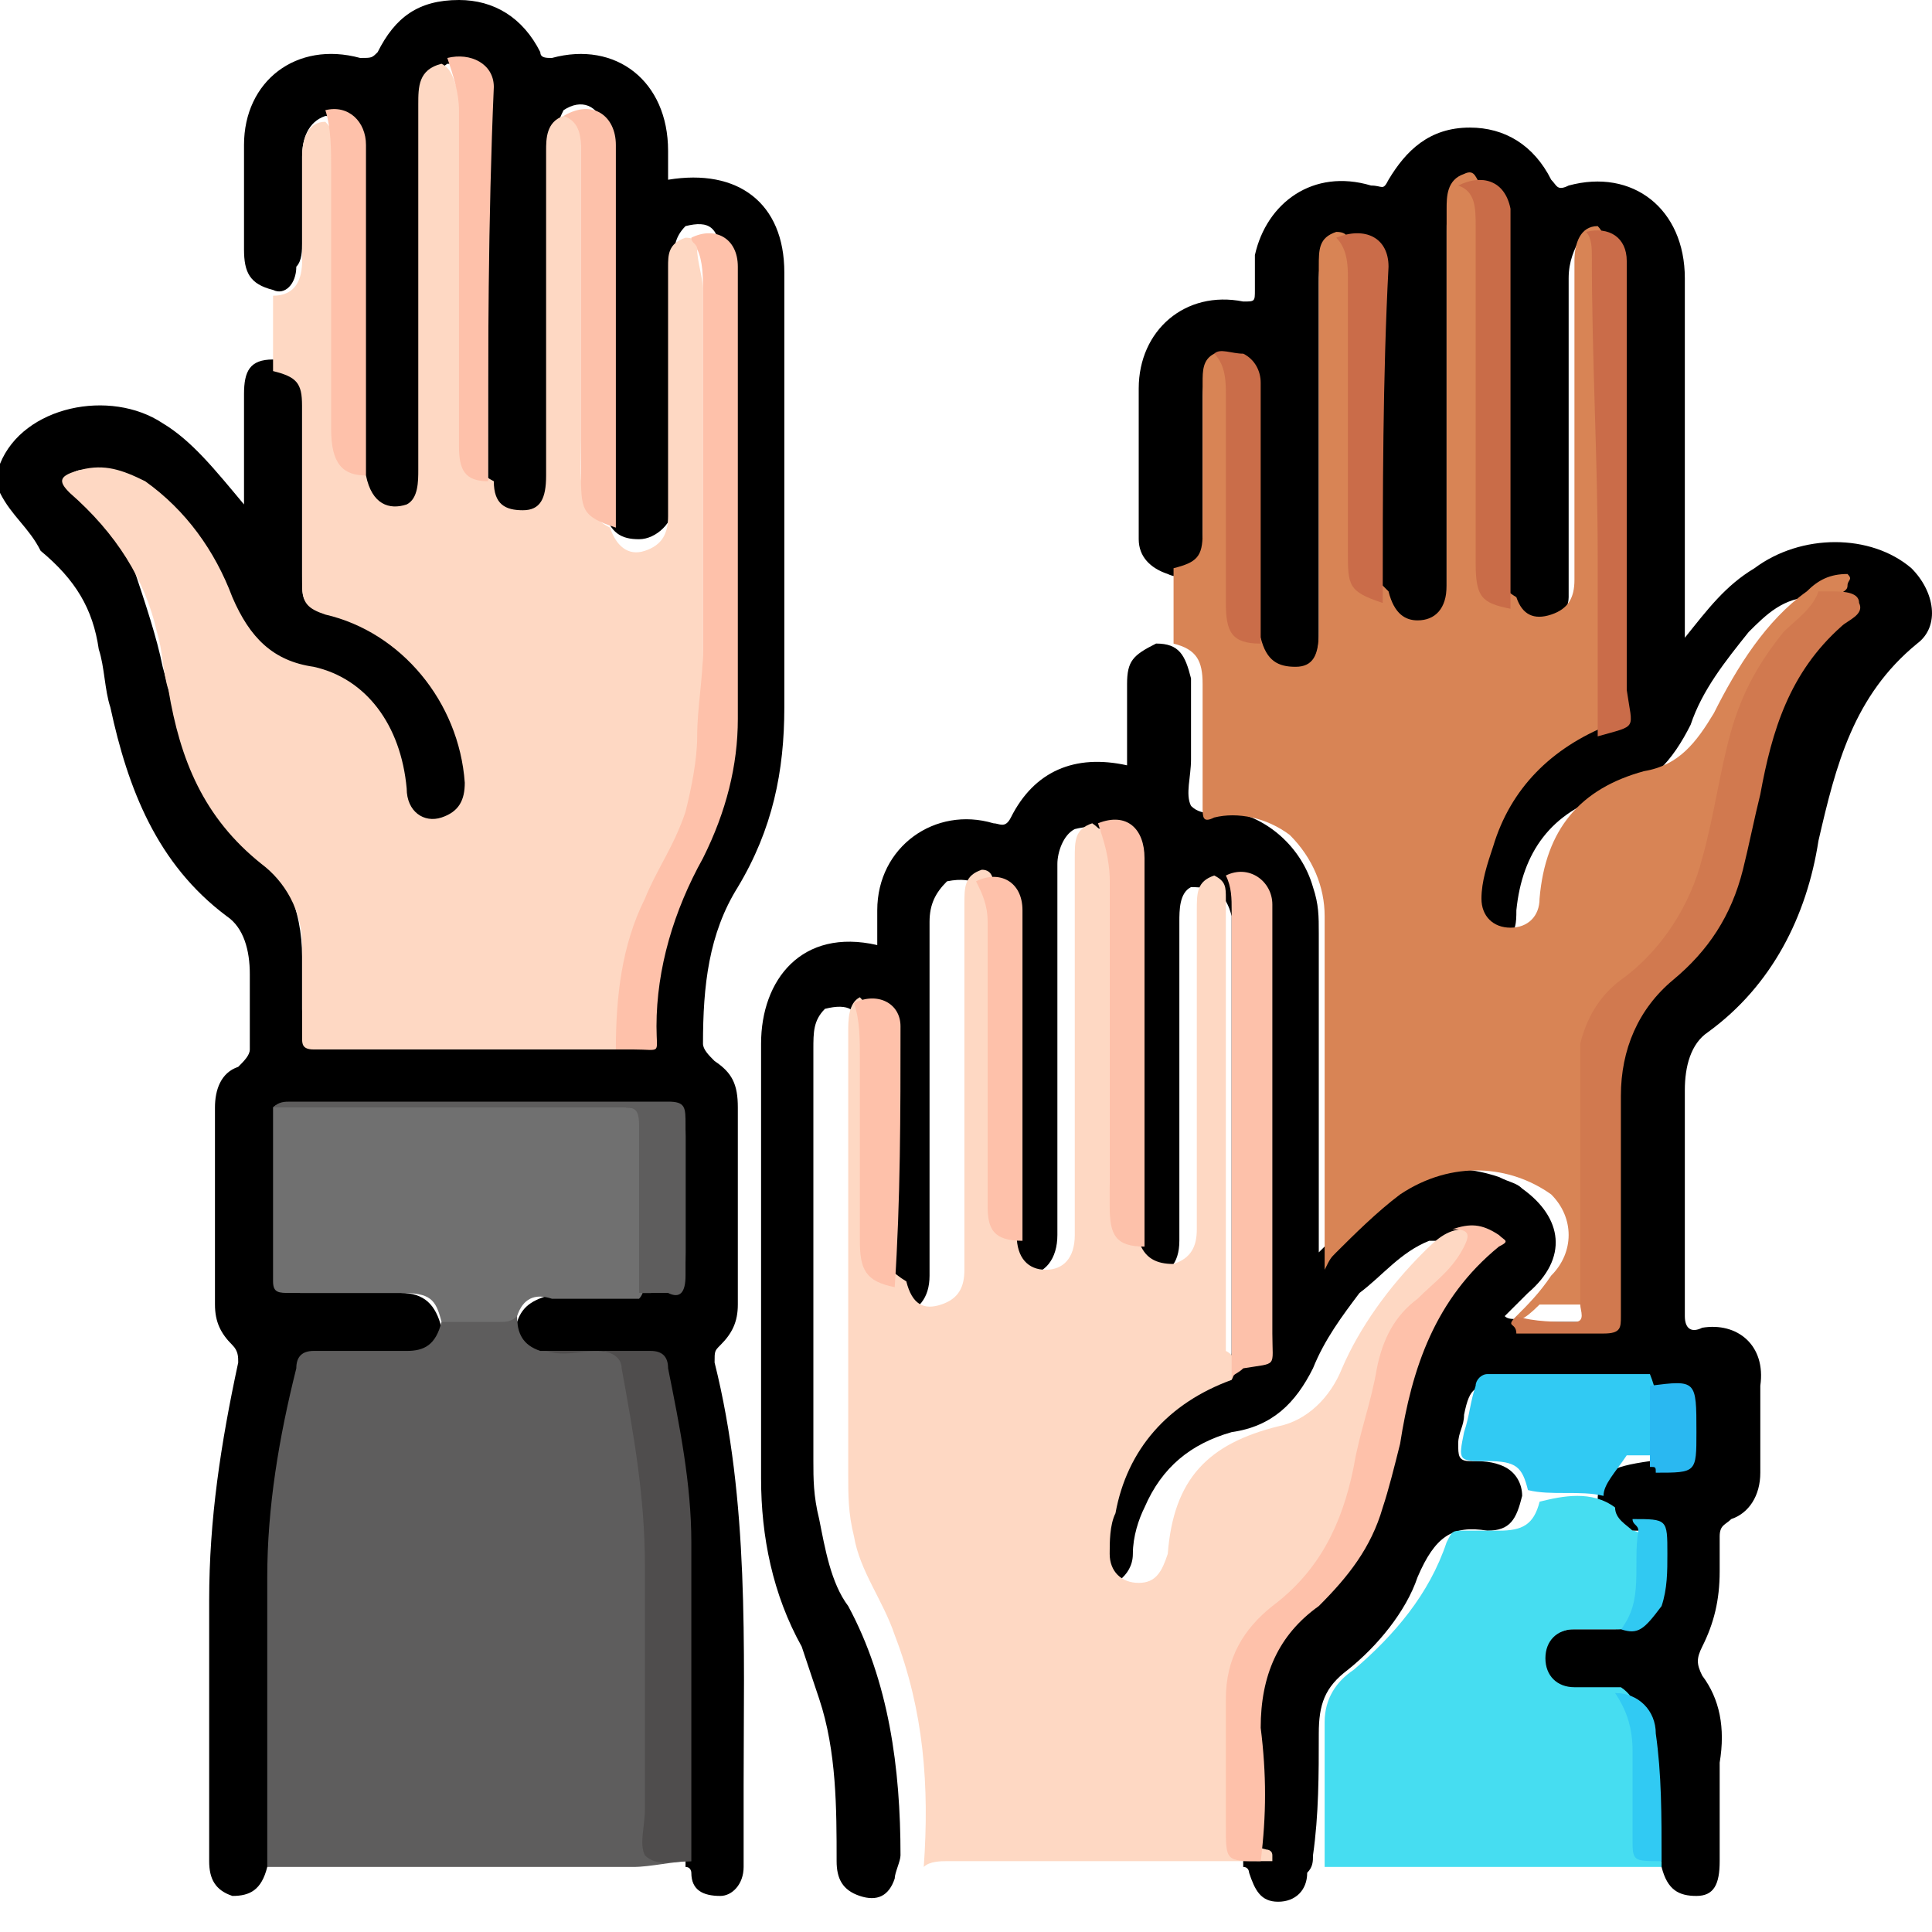 <svg width="30" height="30" viewBox="0 0 30 30" fill="none" xmlns="http://www.w3.org/2000/svg">
<path d="M4.24 4.502C3.879 4.412 3.789 4.231 3.789 3.871C3.789 3.331 3.789 2.791 3.789 2.251C3.789 1.26 4.601 0.63 5.593 0.9C5.774 0.9 5.774 0.9 5.864 0.81C6.134 0.27 6.495 0 7.127 0C7.668 0 8.119 0.27 8.39 0.81C8.39 0.9 8.48 0.9 8.57 0.9C9.563 0.63 10.374 1.26 10.374 2.341C10.374 2.521 10.374 2.611 10.374 2.791C11.457 2.611 12.179 3.151 12.179 4.231C12.179 6.482 12.179 8.733 12.179 10.984C12.179 11.974 11.998 12.874 11.457 13.775C11.006 14.495 10.916 15.305 10.916 16.206C10.916 16.296 11.006 16.386 11.096 16.476C11.367 16.656 11.457 16.836 11.457 17.196C11.457 18.186 11.457 19.177 11.457 20.257C11.457 20.527 11.367 20.707 11.186 20.887C11.096 20.977 11.096 20.977 11.096 21.157C11.637 23.318 11.547 25.569 11.547 27.73C11.547 28.18 11.547 28.54 11.547 28.99C11.547 29.26 11.367 29.44 11.186 29.44C10.916 29.44 10.735 29.35 10.735 29.08C10.735 29.08 10.735 28.99 10.645 28.99C10.645 28.9 10.645 28.72 10.645 28.54C10.645 27.55 10.645 26.559 10.645 25.569C10.645 24.218 10.555 22.868 10.284 21.608C10.194 21.157 10.194 21.157 9.743 21.157C9.292 21.157 8.841 21.157 8.48 21.157C8.119 21.067 8.029 20.977 8.029 20.527C8.119 20.257 8.3 20.167 8.66 20.077C9.112 20.077 9.563 20.077 10.014 20.077C10.645 20.077 10.645 20.077 10.645 19.447C10.645 18.817 10.645 18.276 10.645 17.646C10.645 17.376 10.645 17.286 10.284 17.286C8.39 17.286 6.586 17.286 4.691 17.286C4.601 17.286 4.511 17.286 4.42 17.376C4.33 17.466 4.33 17.556 4.33 17.646C4.33 18.366 4.33 18.997 4.33 19.717C4.33 19.987 4.33 20.077 4.691 20.077C5.232 20.077 5.774 20.077 6.225 20.077C6.586 20.077 6.766 20.257 6.856 20.617C6.766 20.977 6.676 21.067 6.315 21.067C5.864 21.067 5.503 21.067 5.052 21.067C4.781 21.067 4.691 21.157 4.601 21.427C4.42 22.598 4.24 23.678 4.24 24.849C4.24 26.109 4.24 27.28 4.24 28.54C4.24 28.72 4.24 28.81 4.15 28.99C4.06 29.35 3.879 29.44 3.609 29.44C3.338 29.35 3.248 29.17 3.248 28.9C3.248 27.55 3.248 26.199 3.248 24.849C3.248 23.588 3.428 22.418 3.699 21.157C3.699 21.067 3.699 20.977 3.609 20.887C3.428 20.707 3.338 20.527 3.338 20.257C3.338 19.267 3.338 18.186 3.338 17.196C3.338 16.926 3.428 16.656 3.699 16.566C3.789 16.476 3.879 16.386 3.879 16.296C3.879 15.936 3.879 15.485 3.879 15.125C3.879 14.765 3.789 14.405 3.518 14.225C2.436 13.415 1.985 12.244 1.714 10.984C1.624 10.714 1.624 10.354 1.534 10.084C1.443 9.453 1.173 9.003 0.631 8.553C0.451 8.193 0.18 8.013 0 7.653C0 7.473 0 7.383 0 7.203C0.361 6.302 1.714 6.032 2.526 6.572C2.977 6.842 3.338 7.293 3.789 7.833C3.789 7.203 3.789 6.662 3.789 6.122C3.789 5.762 3.879 5.582 4.24 5.582C4.511 5.582 4.691 5.672 4.691 6.032C4.691 6.302 4.691 6.482 4.691 6.752C4.691 7.473 4.691 8.193 4.691 8.913C4.691 9.363 4.691 9.363 5.052 9.453C6.315 9.813 7.127 10.804 7.307 12.064C7.307 12.424 7.217 12.694 6.946 12.784C6.495 12.784 6.315 12.604 6.225 12.244C6.134 11.794 6.044 11.344 5.683 10.984C5.413 10.714 5.052 10.444 4.691 10.354C4.06 10.174 3.699 9.813 3.428 9.273C3.157 8.643 2.706 8.013 2.075 7.563C1.894 7.383 1.624 7.293 1.353 7.293C1.263 7.293 1.173 7.293 1.083 7.383C1.083 7.473 1.173 7.563 1.173 7.563C1.534 7.923 1.894 8.283 2.075 8.823C2.255 9.363 2.436 9.903 2.526 10.354C2.706 10.984 2.797 11.704 3.157 12.244C3.338 12.514 3.518 12.784 3.789 12.965C4.42 13.415 4.691 14.135 4.691 14.855C4.691 15.125 4.691 15.395 4.691 15.665C4.691 15.936 4.781 15.936 4.962 15.936C5.864 15.936 6.766 15.936 7.758 15.936C8.3 15.936 8.931 15.936 9.472 15.936H9.563C9.923 15.936 9.923 15.936 9.923 15.575C9.923 15.215 9.923 14.855 10.014 14.585C10.104 14.045 10.374 13.505 10.645 12.965C11.006 12.334 11.186 11.704 11.186 10.984C11.186 8.643 11.186 6.392 11.186 4.051C11.186 3.511 11.006 3.421 10.645 3.511C10.465 3.691 10.465 3.871 10.465 4.051C10.465 5.222 10.465 6.302 10.465 7.473C10.465 7.563 10.465 7.743 10.465 7.833C10.465 8.103 10.194 8.373 9.923 8.373C9.653 8.373 9.472 8.283 9.382 7.923C9.382 6.122 9.382 4.231 9.382 2.431C9.382 2.251 9.382 2.161 9.382 1.981C9.292 1.621 9.021 1.531 8.751 1.711C8.57 2.071 8.57 2.341 8.57 2.521C8.57 4.051 8.57 5.492 8.57 7.022C8.57 7.112 8.57 7.293 8.57 7.383C8.57 7.743 8.39 7.923 8.119 8.013C7.849 8.013 7.668 7.923 7.578 7.563C7.578 6.842 7.578 6.032 7.578 5.312C7.578 4.141 7.578 2.971 7.578 1.801C7.578 1.711 7.578 1.531 7.578 1.441C7.488 1.08 7.307 0.99 6.946 0.99C6.676 1.17 6.676 1.35 6.676 1.621C6.676 2.161 6.676 2.701 6.676 3.241C6.676 4.502 6.676 5.762 6.676 7.022C6.676 7.112 6.676 7.203 6.676 7.293C6.676 7.653 6.495 7.833 6.225 7.923C5.954 7.923 5.774 7.833 5.593 7.473C5.593 6.572 5.593 5.672 5.593 4.682C5.593 3.871 5.593 3.151 5.593 2.341C5.593 1.981 5.413 1.801 5.052 1.801C4.781 1.891 4.691 2.161 4.691 2.431C4.691 2.881 4.691 3.331 4.691 3.781C4.691 3.871 4.691 4.051 4.601 4.141C4.601 4.412 4.42 4.592 4.24 4.502Z" fill="black"/>
<path d="M18.133 8.913C17.862 8.823 17.682 8.643 17.682 8.373C17.682 7.563 17.682 6.752 17.682 6.032C17.682 5.132 18.403 4.502 19.305 4.682C19.486 4.682 19.486 4.682 19.486 4.502C19.486 4.322 19.486 4.141 19.486 3.961C19.666 3.151 20.388 2.611 21.29 2.881C21.471 2.881 21.471 2.971 21.561 2.791C21.831 2.341 22.192 1.981 22.824 1.981C23.365 1.981 23.816 2.251 24.087 2.791C24.177 2.881 24.177 2.971 24.358 2.881C25.35 2.611 26.162 3.241 26.162 4.322C26.162 5.852 26.162 7.293 26.162 8.823C26.162 9.183 26.162 9.453 26.162 9.903C26.523 9.453 26.793 9.093 27.244 8.823C27.966 8.283 29.049 8.283 29.68 8.823C30.041 9.183 30.131 9.723 29.77 9.993C28.778 10.804 28.507 11.884 28.237 13.055C28.056 14.225 27.515 15.305 26.523 16.026C26.252 16.206 26.162 16.566 26.162 16.926C26.162 18.096 26.162 19.267 26.162 20.437C26.162 20.617 26.252 20.707 26.432 20.617C26.974 20.527 27.425 20.887 27.334 21.518C27.334 21.968 27.334 22.418 27.334 22.868C27.334 23.228 27.154 23.498 26.883 23.588C26.793 23.678 26.703 23.678 26.703 23.858C26.703 24.038 26.703 24.218 26.703 24.399C26.703 24.849 26.613 25.209 26.432 25.569C26.342 25.749 26.342 25.839 26.432 26.019C26.703 26.379 26.793 26.829 26.703 27.37C26.703 27.91 26.703 28.36 26.703 28.9C26.703 29.26 26.613 29.44 26.342 29.44C26.072 29.44 25.891 29.35 25.801 28.99C25.801 28.99 25.801 28.9 25.711 28.9C25.62 28.36 25.711 27.73 25.711 27.19C25.711 27.009 25.711 26.919 25.62 26.739C25.53 26.469 25.44 26.289 25.079 26.379C24.808 26.379 24.538 26.379 24.358 26.379C23.997 26.379 23.816 26.109 23.816 25.839C23.816 25.569 23.997 25.389 24.358 25.299C24.628 25.299 24.808 25.299 25.079 25.299C25.44 25.299 25.62 25.209 25.62 24.759C25.62 24.489 25.62 24.218 25.62 23.948C25.62 23.858 25.53 23.768 25.44 23.768C25.35 23.768 25.26 23.768 25.169 23.768C24.989 23.678 24.808 23.588 24.808 23.318C24.808 22.868 24.989 22.778 25.62 22.688C26.342 22.688 26.252 22.778 26.252 21.968C26.252 21.518 26.252 21.518 25.801 21.518C25.711 21.518 25.62 21.518 25.53 21.518C24.808 21.518 23.997 21.518 23.275 21.518C22.914 21.518 22.824 21.518 22.734 21.968C22.734 22.148 22.643 22.238 22.643 22.418C22.643 22.598 22.643 22.688 22.824 22.688C23.004 22.688 23.185 22.688 23.365 22.778C23.546 22.868 23.636 23.048 23.636 23.228C23.546 23.588 23.455 23.768 23.095 23.768C22.553 23.678 22.283 23.858 22.012 24.489C21.831 25.029 21.38 25.569 20.929 25.929C20.569 26.199 20.478 26.469 20.478 26.919C20.478 27.55 20.478 28.18 20.388 28.81C20.388 28.9 20.388 28.99 20.298 29.08C20.298 29.35 20.117 29.53 19.847 29.53C19.576 29.53 19.486 29.35 19.396 29.08C19.396 29.08 19.396 28.99 19.305 28.99C19.305 28.45 19.215 27.82 19.305 27.28C19.305 27.19 19.305 27.099 19.305 27.009C19.215 26.289 19.576 25.659 20.117 25.209C20.839 24.669 21.11 23.948 21.29 23.138C21.38 22.688 21.471 22.238 21.561 21.878C21.741 21.067 22.102 20.347 22.643 19.807C22.734 19.717 22.914 19.627 22.824 19.447C22.734 19.267 22.553 19.267 22.373 19.267C22.283 19.267 22.192 19.267 22.192 19.267C21.741 19.447 21.471 19.807 21.11 20.077C20.839 20.437 20.569 20.797 20.388 21.247C20.117 21.788 19.757 22.148 19.125 22.238C18.494 22.418 18.043 22.778 17.772 23.408C17.682 23.588 17.591 23.858 17.591 24.128C17.591 24.489 17.231 24.669 17.05 24.669C16.78 24.669 16.599 24.399 16.599 24.038C16.689 22.868 17.501 21.788 18.674 21.337C18.764 21.337 18.855 21.247 18.945 21.247C19.125 21.157 19.125 21.067 19.125 20.977C19.125 20.887 19.125 20.797 19.125 20.707C19.125 18.727 19.125 16.656 19.125 14.675C19.125 14.495 19.125 14.405 19.125 14.225C19.035 13.865 18.855 13.775 18.494 13.775C18.313 13.865 18.313 14.135 18.313 14.315C18.313 15.846 18.313 17.376 18.313 18.907C18.313 18.997 18.313 19.177 18.313 19.267C18.313 19.627 18.133 19.807 17.862 19.807C17.591 19.807 17.411 19.717 17.321 19.357C17.321 19.177 17.321 19.087 17.321 18.907C17.321 17.196 17.321 15.395 17.321 13.685C17.321 13.505 17.321 13.415 17.321 13.235C17.231 12.874 17.05 12.784 16.689 12.874C16.509 12.964 16.419 13.235 16.419 13.415C16.419 14.495 16.419 15.485 16.419 16.566C16.419 17.376 16.419 18.096 16.419 18.907C16.419 18.997 16.419 19.087 16.419 19.177C16.419 19.537 16.238 19.807 15.877 19.807C15.607 19.807 15.336 19.537 15.336 19.177C15.336 17.646 15.336 16.026 15.336 14.495C15.336 14.405 15.336 14.225 15.336 14.135C15.336 13.775 15.156 13.595 14.705 13.685C14.524 13.865 14.434 14.045 14.434 14.315C14.434 16.026 14.434 17.736 14.434 19.447C14.434 19.537 14.434 19.717 14.434 19.807C14.434 20.167 14.254 20.347 13.983 20.437C13.712 20.527 13.532 20.347 13.351 19.987C13.261 19.177 13.351 18.456 13.351 17.646C13.351 17.106 13.351 16.566 13.351 16.026C13.351 15.665 13.171 15.575 12.81 15.665C12.63 15.846 12.63 16.026 12.63 16.296C12.63 18.456 12.63 20.527 12.63 22.688C12.63 22.958 12.63 23.228 12.72 23.588C12.81 24.038 12.9 24.579 13.171 24.939C13.803 26.109 13.983 27.46 13.983 28.81C13.983 28.9 13.893 29.08 13.893 29.17C13.803 29.44 13.622 29.53 13.351 29.44C13.081 29.35 12.991 29.17 12.991 28.9C12.991 28.09 12.991 27.19 12.72 26.379C12.63 26.109 12.54 25.839 12.449 25.569C11.998 24.759 11.818 23.858 11.818 22.958C11.818 20.707 11.818 18.456 11.818 16.206C11.818 15.215 12.449 14.405 13.622 14.675C13.622 14.495 13.622 14.315 13.622 14.135C13.622 13.145 14.524 12.514 15.426 12.784C15.517 12.784 15.607 12.874 15.697 12.694C16.058 11.974 16.689 11.704 17.501 11.884C17.501 11.434 17.501 11.074 17.501 10.624C17.501 10.264 17.591 10.174 17.952 9.993C18.313 9.993 18.403 10.174 18.494 10.534C18.494 10.984 18.494 11.434 18.494 11.794C18.494 12.064 18.403 12.334 18.494 12.514C18.674 12.694 18.945 12.604 19.125 12.604C19.666 12.694 20.208 13.145 20.388 13.775C20.478 14.045 20.478 14.225 20.478 14.495C20.478 16.026 20.478 17.556 20.478 19.177C20.478 19.267 20.478 19.357 20.478 19.447C20.749 19.177 20.929 18.997 21.2 18.727C21.831 18.186 22.463 18.006 23.275 18.276C23.455 18.366 23.546 18.366 23.636 18.456C24.267 18.907 24.358 19.537 23.726 20.077C23.636 20.167 23.455 20.347 23.365 20.437C23.455 20.527 23.636 20.437 23.816 20.527C24.087 20.527 24.358 20.527 24.538 20.527C24.808 20.527 24.899 20.437 24.899 20.167C24.899 19.267 24.899 18.456 24.899 17.556C24.899 17.196 24.899 16.836 24.989 16.476C25.079 15.936 25.35 15.485 25.801 15.125C26.342 14.675 26.703 14.135 26.974 13.415C27.154 12.874 27.244 12.334 27.334 11.794C27.515 10.984 27.876 10.174 28.507 9.633L28.598 9.543C28.688 9.453 28.688 9.363 28.507 9.273C28.417 9.273 28.327 9.273 28.146 9.273C27.695 9.273 27.425 9.543 27.154 9.813C26.793 10.264 26.432 10.714 26.252 11.254C25.981 11.794 25.62 12.244 24.989 12.334C24.087 12.604 23.636 13.235 23.546 14.135C23.546 14.315 23.546 14.495 23.365 14.585C23.185 14.675 23.004 14.675 22.824 14.585C22.643 14.495 22.463 14.225 22.553 14.045C22.643 13.415 22.824 12.874 23.185 12.424C23.546 11.884 24.087 11.614 24.718 11.344C25.169 11.164 25.169 11.164 25.169 10.714C25.169 9.003 25.169 7.293 25.169 5.672C25.169 5.222 25.079 4.682 25.079 4.141C25.079 3.781 24.899 3.691 24.538 3.691C24.448 3.871 24.358 4.051 24.358 4.322C24.358 5.222 24.358 6.122 24.358 7.022C24.358 7.653 24.358 8.283 24.358 8.913C24.358 9.003 24.358 9.093 24.358 9.273C24.358 9.543 24.087 9.723 23.906 9.813C23.636 9.813 23.455 9.723 23.365 9.453C23.365 9.273 23.365 9.183 23.365 9.003C23.365 7.203 23.365 5.492 23.365 3.691C23.365 3.511 23.365 3.331 23.275 3.241C23.185 2.971 22.914 2.881 22.643 2.971C22.463 3.151 22.463 3.331 22.463 3.601C22.463 5.402 22.463 7.203 22.463 9.003C22.463 9.093 22.463 9.273 22.463 9.363C22.463 9.723 22.283 9.903 21.922 9.993C21.651 9.993 21.471 9.813 21.38 9.453C21.38 7.833 21.38 6.212 21.38 4.592C21.38 4.412 21.38 4.322 21.38 4.141C21.29 3.781 21.11 3.601 20.749 3.781C20.478 3.961 20.478 4.141 20.478 4.412C20.478 5.492 20.478 6.572 20.478 7.653C20.478 8.283 20.478 9.003 20.478 9.633C20.478 9.723 20.478 9.813 20.478 9.903C20.478 10.264 20.298 10.444 20.027 10.534C19.757 10.534 19.576 10.354 19.486 9.993C19.486 8.823 19.486 7.563 19.486 6.392C19.486 6.302 19.486 6.122 19.486 6.032C19.486 5.672 19.215 5.492 18.855 5.672C18.674 5.852 18.674 6.032 18.674 6.212C18.674 6.932 18.674 7.653 18.674 8.373C18.674 8.553 18.674 8.733 18.584 8.823C18.494 8.913 18.313 9.003 18.133 8.913Z" fill="black"/>
<path d="M19.125 21.427C18.133 21.788 17.501 22.508 17.321 23.498C17.231 23.678 17.231 23.948 17.231 24.128C17.231 24.399 17.411 24.579 17.682 24.579C17.952 24.579 18.043 24.399 18.133 24.128C18.223 22.958 18.764 22.418 19.847 22.148C20.298 22.058 20.659 21.698 20.839 21.247C21.11 20.617 21.561 19.987 22.102 19.447C22.283 19.267 22.463 19.087 22.734 19.087C23.004 19.087 23.095 19.087 23.004 19.357C22.914 19.447 22.914 19.537 22.824 19.627C22.643 19.807 22.553 19.987 22.373 20.077C22.012 20.437 21.832 20.887 21.651 21.337C21.561 21.968 21.381 22.598 21.2 23.138C20.93 23.858 20.569 24.489 19.937 24.939C19.486 25.299 19.306 25.749 19.306 26.289C19.306 26.919 19.306 27.64 19.306 28.27C19.306 28.63 19.306 28.63 19.666 28.72C19.666 28.72 19.757 28.72 19.757 28.81C19.757 28.81 19.757 28.81 19.757 28.9C18.043 28.9 16.419 28.9 14.705 28.9C14.614 28.9 14.434 28.9 14.344 28.99C14.434 27.73 14.344 26.559 13.893 25.389C13.712 24.849 13.352 24.399 13.261 23.858C13.171 23.498 13.171 23.228 13.171 22.868C13.171 20.617 13.171 18.276 13.171 16.026C13.171 15.846 13.171 15.575 13.352 15.485C13.532 15.665 13.532 15.936 13.532 16.116C13.532 17.016 13.532 17.916 13.532 18.817C13.532 19.267 13.622 19.627 14.073 19.897C14.164 20.257 14.344 20.347 14.615 20.257C14.885 20.167 14.975 19.987 14.975 19.717C14.975 17.826 14.975 15.936 14.975 14.045C14.975 13.775 14.975 13.595 15.246 13.505C15.427 13.505 15.427 13.685 15.427 13.775C15.336 14.045 15.336 14.225 15.336 14.405C15.336 15.665 15.336 17.016 15.336 18.276C15.336 18.727 15.427 18.997 15.787 19.177C15.787 19.537 15.968 19.717 16.238 19.717C16.509 19.717 16.689 19.537 16.689 19.177C16.689 17.196 16.689 15.305 16.689 13.325C16.689 13.055 16.689 12.874 16.96 12.784C17.231 12.964 17.231 13.235 17.231 13.505C17.231 13.955 17.231 14.315 17.231 14.765C17.231 15.936 17.231 17.196 17.231 18.366C17.231 18.817 17.321 19.177 17.682 19.267C17.772 19.537 17.952 19.627 18.223 19.627C18.494 19.537 18.584 19.357 18.584 19.087C18.584 17.466 18.584 15.755 18.584 14.135C18.584 13.865 18.584 13.685 18.855 13.595C19.035 13.685 19.035 13.775 19.035 13.955C19.035 14.045 19.035 14.225 19.035 14.405C19.035 16.566 19.035 18.727 19.035 20.977C19.215 21.067 19.215 21.247 19.125 21.427Z" fill="#FED8C3"/>
<path d="M5.683 7.383C5.774 7.833 6.044 7.923 6.315 7.833C6.495 7.743 6.495 7.473 6.495 7.293C6.495 5.402 6.495 3.511 6.495 1.621C6.495 1.35 6.495 1.08 6.856 0.99C7.037 1.08 7.037 1.26 7.127 1.441C7.217 1.531 7.217 1.711 7.217 1.801C7.217 3.421 7.217 4.952 7.217 6.572C7.217 6.932 7.307 7.293 7.668 7.473C7.668 7.833 7.848 7.923 8.119 7.923C8.39 7.923 8.48 7.743 8.48 7.383C8.48 5.672 8.48 4.051 8.48 2.341C8.48 2.161 8.48 1.891 8.751 1.801C8.931 1.801 8.931 1.891 9.021 1.981C9.021 2.161 9.021 2.341 9.021 2.521C9.021 3.961 9.021 5.402 9.021 6.842C9.021 7.383 8.931 7.923 9.472 8.193C9.563 8.463 9.743 8.643 10.014 8.553C10.284 8.463 10.374 8.283 10.374 8.013C10.374 6.752 10.374 5.492 10.374 4.141C10.374 3.961 10.374 3.781 10.645 3.691C10.825 3.691 10.825 3.781 10.825 3.871C10.825 4.051 10.916 4.322 10.916 4.502C10.916 5.672 10.916 6.932 10.916 8.103C10.916 8.913 10.916 9.723 10.916 10.534C10.916 10.984 10.916 11.434 10.825 11.884C10.735 12.424 10.645 12.965 10.374 13.415C9.923 14.225 9.743 15.035 9.653 15.936C9.653 16.026 9.653 16.206 9.563 16.296C8.029 16.296 6.495 16.296 4.871 16.296C4.691 16.296 4.691 16.206 4.691 16.116C4.691 15.665 4.691 15.215 4.691 14.675C4.691 14.135 4.42 13.685 4.06 13.415C3.157 12.694 2.797 11.794 2.616 10.714C2.526 10.444 2.526 10.084 2.436 9.813C2.255 9.003 1.804 8.283 1.083 7.653C0.902 7.473 0.902 7.383 1.263 7.293C1.624 7.203 1.894 7.293 2.255 7.473C2.887 7.923 3.338 8.553 3.608 9.273C3.879 9.903 4.24 10.264 4.871 10.354C5.683 10.534 6.225 11.254 6.315 12.244C6.315 12.604 6.585 12.784 6.856 12.694C7.127 12.604 7.217 12.424 7.217 12.154C7.127 10.894 6.225 9.813 5.052 9.543C4.781 9.453 4.691 9.363 4.691 9.093C4.691 8.193 4.691 7.203 4.691 6.302C4.691 5.942 4.601 5.852 4.24 5.762C4.24 5.402 4.24 4.952 4.24 4.592C4.601 4.592 4.691 4.322 4.691 4.051C4.691 3.511 4.691 2.971 4.691 2.431C4.691 2.161 4.781 1.891 5.052 1.891C5.232 2.071 5.232 2.341 5.232 2.521C5.232 3.781 5.232 5.042 5.232 6.302C5.232 6.392 5.232 6.482 5.232 6.662C5.232 6.842 5.323 7.203 5.683 7.383Z" fill="#FED8C3"/>
<path d="M23.546 20.437C23.726 20.257 23.906 20.077 24.087 19.807C24.448 19.447 24.448 18.907 24.087 18.547C23.455 18.096 22.553 18.006 21.741 18.547C21.381 18.817 21.02 19.177 20.749 19.447C20.659 19.537 20.659 19.537 20.569 19.717C20.569 19.537 20.569 19.447 20.569 19.357C20.569 17.646 20.569 15.936 20.569 14.225C20.569 13.775 20.388 13.325 20.027 12.965C19.666 12.694 19.215 12.604 18.855 12.694C18.674 12.784 18.674 12.694 18.674 12.514C18.674 11.884 18.674 11.254 18.674 10.624C18.674 10.264 18.584 10.084 18.223 9.994C18.223 9.633 18.223 9.183 18.223 8.823C18.584 8.733 18.674 8.643 18.674 8.283C18.674 7.473 18.674 6.752 18.674 5.942C18.674 5.762 18.674 5.582 18.855 5.492C19.035 5.492 19.035 5.582 19.035 5.762C19.125 5.942 19.125 6.122 19.125 6.212C19.125 7.113 19.125 8.013 19.125 9.003C19.125 9.453 19.215 9.723 19.576 9.903C19.666 10.264 19.847 10.354 20.117 10.354C20.388 10.354 20.478 10.174 20.478 9.813C20.478 7.923 20.478 6.032 20.478 4.141C20.478 3.871 20.478 3.691 20.749 3.601C20.929 3.601 20.929 3.691 20.929 3.781C21.02 3.961 21.02 4.141 21.02 4.322C21.02 5.672 21.02 7.022 21.02 8.283C21.02 8.643 21.11 9.003 21.471 9.093L21.561 9.183C21.651 9.543 21.831 9.633 22.012 9.633C22.283 9.633 22.463 9.453 22.463 9.093C22.463 7.113 22.463 5.222 22.463 3.241C22.463 3.061 22.463 2.791 22.734 2.701C22.914 2.611 22.914 2.791 23.004 2.881C23.095 3.061 23.095 3.331 23.095 3.511C23.095 5.042 23.095 6.662 23.095 8.193C23.095 8.643 23.095 9.003 23.546 9.273C23.636 9.543 23.816 9.633 24.087 9.543C24.358 9.453 24.448 9.273 24.448 9.003C24.448 7.383 24.448 5.672 24.448 4.051C24.448 3.781 24.538 3.511 24.809 3.511C24.899 3.601 24.899 3.691 24.989 3.781C24.989 3.871 24.989 3.961 24.989 3.961C24.989 6.212 25.079 8.463 25.079 10.714C25.079 10.894 25.079 11.074 24.989 11.254C24.087 11.614 23.455 12.244 23.185 13.145C23.095 13.415 23.004 13.685 23.004 13.955C23.004 14.225 23.185 14.405 23.455 14.405C23.726 14.405 23.906 14.225 23.906 13.955C23.997 12.874 24.538 12.244 25.53 11.974C26.072 11.884 26.342 11.524 26.613 11.074C26.974 10.354 27.425 9.633 28.056 9.183C28.237 9.003 28.417 8.913 28.688 8.913C28.778 9.003 28.688 9.003 28.688 9.093C28.688 9.183 28.598 9.183 28.507 9.273C27.695 9.903 27.334 10.804 27.154 11.794C27.064 12.334 26.884 12.874 26.703 13.415C26.432 14.045 26.072 14.585 25.53 14.945C25.079 15.305 24.899 15.756 24.899 16.296C24.899 17.466 24.899 18.637 24.899 19.807C24.899 20.257 24.899 20.257 24.448 20.257C24.267 20.257 24.087 20.257 23.906 20.257C23.636 20.527 23.546 20.527 23.546 20.437Z" fill="#D88455"/>
<path d="M10.735 28.9C10.465 28.9 10.104 28.99 9.833 28.99C7.939 28.99 6.044 28.99 4.15 28.99C4.15 27.46 4.15 26.019 4.15 24.489C4.15 23.408 4.33 22.328 4.601 21.247C4.601 21.067 4.691 20.977 4.871 20.977C5.323 20.977 5.774 20.977 6.315 20.977C6.586 20.977 6.766 20.887 6.856 20.527C6.946 20.437 7.037 20.437 7.127 20.437C7.397 20.437 7.758 20.437 8.029 20.437C8.029 20.707 8.119 20.887 8.39 20.977C8.66 20.977 8.931 20.977 9.292 20.977C9.563 20.977 9.653 21.067 9.743 21.337C9.923 22.058 10.014 22.778 10.104 23.498C10.194 25.119 10.104 26.739 10.194 28.45C10.194 28.81 10.194 28.81 10.555 28.81C10.465 28.81 10.645 28.81 10.735 28.9Z" fill="#5E5D5D"/>
<path d="M25.169 25.299C24.899 25.299 24.718 25.299 24.448 25.299C24.177 25.299 23.997 25.479 23.997 25.749C23.997 26.019 24.177 26.199 24.448 26.199C24.718 26.199 24.899 26.199 25.169 26.199C25.44 26.379 25.44 26.649 25.44 26.919C25.44 27.37 25.44 27.91 25.44 28.36C25.44 28.63 25.44 28.81 25.801 28.9C25.801 28.9 25.801 28.9 25.801 28.99C24.087 28.99 22.283 28.99 20.569 28.99C20.569 28.27 20.569 27.46 20.569 26.739C20.569 26.379 20.749 26.109 21.02 25.929C21.651 25.389 22.192 24.759 22.463 23.948C22.553 23.768 22.553 23.768 22.734 23.768C22.914 23.768 23.095 23.768 23.275 23.768C23.636 23.768 23.816 23.678 23.907 23.318C24.267 23.228 24.718 23.138 25.079 23.408C25.079 23.588 25.26 23.678 25.35 23.768C25.44 23.768 25.53 23.858 25.53 23.948C25.53 24.309 25.62 24.669 25.53 25.029C25.35 25.029 25.26 25.209 25.169 25.299Z" fill="#46DDF1"/>
<path d="M8.029 20.437C7.939 20.527 7.849 20.527 7.758 20.527C7.488 20.527 7.127 20.527 6.856 20.527C6.766 20.167 6.676 20.077 6.225 20.077C5.683 20.077 5.052 20.077 4.511 20.077C4.33 20.077 4.24 20.077 4.24 19.897C4.24 18.997 4.24 18.096 4.24 17.196C4.33 17.106 4.42 17.196 4.511 17.196C6.225 17.196 7.939 17.196 9.653 17.196C10.014 17.196 10.014 17.196 10.014 17.556C10.014 18.276 10.014 18.997 10.014 19.807C10.014 19.897 10.014 20.077 9.923 20.167C9.472 20.167 9.021 20.167 8.57 20.167C8.3 20.077 8.119 20.167 8.029 20.437Z" fill="#707070"/>
<path d="M9.563 16.296C9.563 15.485 9.653 14.675 10.014 13.955C10.194 13.505 10.465 13.145 10.645 12.604C10.735 12.244 10.826 11.794 10.826 11.434C10.826 10.984 10.916 10.534 10.916 10.084C10.916 8.193 10.916 6.392 10.916 4.502C10.916 4.322 10.916 4.051 10.826 3.871C10.826 3.781 10.735 3.781 10.735 3.691C11.096 3.511 11.457 3.691 11.457 4.141C11.457 4.592 11.457 4.952 11.457 5.402C11.457 7.293 11.457 9.273 11.457 11.164C11.457 11.884 11.277 12.604 10.916 13.325C10.465 14.135 10.194 15.035 10.194 15.936C10.194 16.386 10.284 16.296 9.833 16.296C9.653 16.296 9.563 16.296 9.563 16.296Z" fill="#FEC1AA"/>
<path d="M10.735 28.9C10.465 28.9 10.194 28.99 10.014 28.81C9.923 28.63 10.014 28.36 10.014 28.09C10.014 26.829 10.014 25.569 10.014 24.308C10.014 23.228 9.833 22.238 9.653 21.247C9.653 21.067 9.472 20.977 9.292 20.977C9.021 20.977 8.751 21.067 8.48 20.977C9.021 20.977 9.563 20.977 10.104 20.977C10.284 20.977 10.374 21.067 10.374 21.247C10.555 22.148 10.735 23.048 10.735 23.948C10.735 25.479 10.735 27.19 10.735 28.9Z" fill="#4F4D4D"/>
<path d="M9.563 8.193C9.021 8.013 9.021 7.923 9.021 7.293C9.021 5.672 9.021 3.961 9.021 2.341C9.021 2.161 9.021 1.891 8.751 1.801C9.202 1.531 9.563 1.801 9.563 2.251C9.563 3.331 9.563 4.322 9.563 5.402C9.563 6.392 9.563 7.293 9.563 8.193Z" fill="#FDC1AA"/>
<path d="M7.578 7.473C7.217 7.473 7.127 7.293 7.127 6.932C7.127 5.222 7.127 3.421 7.127 1.711C7.127 1.441 7.037 1.17 6.946 0.9C7.307 0.81 7.668 0.99 7.668 1.35C7.578 3.421 7.578 5.492 7.578 7.473Z" fill="#FEC1AA"/>
<path d="M5.683 7.383C5.323 7.383 5.142 7.203 5.142 6.662C5.142 5.312 5.142 3.961 5.142 2.611C5.142 2.341 5.142 1.981 5.052 1.711C5.413 1.621 5.683 1.891 5.683 2.251C5.683 2.971 5.683 3.691 5.683 4.412C5.683 5.402 5.683 6.392 5.683 7.383Z" fill="#FEC1AA"/>
<path d="M9.923 20.077C9.923 19.177 9.923 18.366 9.923 17.466C9.923 17.196 9.833 17.196 9.653 17.196C7.849 17.196 6.044 17.196 4.24 17.196C4.33 17.106 4.42 17.106 4.511 17.106C6.495 17.106 8.39 17.106 10.374 17.106C10.645 17.106 10.645 17.196 10.645 17.466C10.645 18.276 10.645 18.997 10.645 19.807C10.645 20.077 10.555 20.167 10.374 20.077C10.194 20.077 10.014 20.077 9.923 20.077Z" fill="#5E5D5D"/>
<path d="M23.546 20.437C23.816 20.527 24.177 20.527 24.448 20.527C24.628 20.527 24.538 20.347 24.538 20.257C24.538 18.997 24.538 17.826 24.538 16.566C24.538 16.476 24.538 16.296 24.538 16.206C24.628 15.846 24.808 15.485 25.169 15.215C25.801 14.765 26.252 14.045 26.432 13.325C26.613 12.694 26.703 11.974 26.883 11.344C27.064 10.714 27.334 10.264 27.695 9.813C27.876 9.633 28.146 9.453 28.237 9.183C28.327 9.183 28.327 9.183 28.417 9.183C28.597 9.183 28.868 9.183 28.868 9.363C28.958 9.543 28.688 9.633 28.597 9.723C27.785 10.444 27.515 11.344 27.334 12.334C27.244 12.694 27.154 13.145 27.064 13.505C26.883 14.225 26.523 14.765 25.981 15.215C25.44 15.665 25.169 16.296 25.169 17.016C25.169 18.186 25.169 19.267 25.169 20.437C25.169 20.617 25.169 20.707 24.899 20.707C24.448 20.707 23.997 20.707 23.546 20.707C23.546 20.527 23.365 20.617 23.546 20.437Z" fill="#D1794F"/>
<path d="M19.576 28.9C19.035 28.9 19.035 28.9 19.035 28.36C19.035 27.73 19.035 27.099 19.035 26.379C19.035 25.749 19.306 25.299 19.757 24.939C20.478 24.399 20.839 23.678 21.02 22.778C21.11 22.238 21.29 21.788 21.38 21.247C21.471 20.797 21.651 20.437 22.012 20.167C22.283 19.897 22.553 19.717 22.734 19.357C22.824 19.177 22.824 19.087 22.553 19.087C22.824 18.997 23.004 18.997 23.275 19.177C23.365 19.267 23.455 19.267 23.275 19.357C22.283 20.167 21.922 21.247 21.741 22.418C21.651 22.778 21.561 23.138 21.471 23.408C21.29 24.038 20.929 24.489 20.478 24.939C19.847 25.389 19.576 26.019 19.576 26.829C19.666 27.55 19.666 28.18 19.576 28.9Z" fill="#FEC1AA"/>
<path d="M19.125 21.427C19.125 18.997 19.125 16.566 19.125 14.135C19.125 13.955 19.125 13.775 19.035 13.595C19.396 13.415 19.757 13.685 19.757 14.045C19.757 14.135 19.757 14.225 19.757 14.315C19.757 16.476 19.757 18.637 19.757 20.707C19.757 21.247 19.847 21.157 19.306 21.247C19.215 21.337 19.125 21.337 19.125 21.427Z" fill="#FDC1AA"/>
<path d="M24.809 11.434C24.809 10.534 24.809 9.543 24.809 8.643C24.809 7.113 24.718 5.582 24.718 3.961C24.718 3.871 24.718 3.691 24.628 3.601C24.989 3.511 25.26 3.691 25.26 4.051C25.26 4.502 25.26 4.952 25.26 5.492C25.26 7.203 25.26 9.003 25.26 10.714C25.35 11.344 25.44 11.254 24.809 11.434Z" fill="#CA6C49"/>
<path d="M24.899 23.228C24.538 23.138 24.087 23.228 23.726 23.138C23.636 22.778 23.546 22.688 23.095 22.688C22.643 22.688 22.643 22.688 22.734 22.238C22.824 21.968 22.824 21.788 22.914 21.518C22.914 21.427 23.004 21.337 23.095 21.337C23.906 21.337 24.809 21.337 25.62 21.337C25.801 21.788 25.801 22.238 25.62 22.598C25.53 22.598 25.35 22.598 25.26 22.598C25.079 22.868 24.899 23.048 24.899 23.228Z" fill="#31CAF3"/>
<path d="M17.772 19.357C17.321 19.357 17.231 19.177 17.231 18.727C17.231 17.016 17.231 15.395 17.231 13.685C17.231 13.325 17.14 13.055 17.05 12.784C17.501 12.604 17.772 12.874 17.772 13.325C17.772 15.215 17.772 17.106 17.772 18.997C17.772 19.177 17.772 19.267 17.772 19.357Z" fill="#FDC1AA"/>
<path d="M23.455 9.453C23.004 9.363 22.914 9.273 22.914 8.733C22.914 7.022 22.914 5.222 22.914 3.511C22.914 3.241 22.914 2.971 22.643 2.881C23.004 2.701 23.365 2.791 23.455 3.241C23.455 3.331 23.455 3.421 23.455 3.511C23.455 5.492 23.455 7.473 23.455 9.453Z" fill="#C96C48"/>
<path d="M21.471 9.363C20.929 9.183 20.93 9.093 20.93 8.553C20.93 7.112 20.93 5.672 20.93 4.322C20.93 4.141 20.929 3.871 20.749 3.691C21.2 3.511 21.561 3.691 21.561 4.141C21.471 5.852 21.471 7.653 21.471 9.363Z" fill="#CA6C49"/>
<path d="M15.877 19.267C15.426 19.267 15.336 19.087 15.336 18.727C15.336 17.286 15.336 15.846 15.336 14.315C15.336 14.045 15.246 13.865 15.156 13.685C15.517 13.505 15.877 13.685 15.877 14.135C15.877 15.755 15.877 17.556 15.877 19.267Z" fill="#FEC1AA"/>
<path d="M19.576 9.994C19.125 9.994 19.035 9.813 19.035 9.363C19.035 8.283 19.035 7.203 19.035 6.122C19.035 5.942 19.035 5.672 18.855 5.492C18.945 5.402 19.125 5.492 19.306 5.492C19.486 5.582 19.576 5.762 19.576 5.942C19.576 7.293 19.576 8.643 19.576 9.994Z" fill="#CA6D49"/>
<path d="M13.893 19.987C13.442 19.897 13.352 19.717 13.352 19.267C13.352 18.366 13.352 17.376 13.352 16.476C13.352 16.116 13.352 15.846 13.261 15.575C13.622 15.395 13.983 15.575 13.983 15.936C13.983 17.286 13.983 18.637 13.893 19.987Z" fill="#FEC1AA"/>
<path d="M25.801 28.9C25.35 28.9 25.35 28.9 25.35 28.54C25.35 28.09 25.35 27.64 25.35 27.19C25.35 26.829 25.26 26.559 25.079 26.289C25.44 26.289 25.711 26.559 25.711 26.919C25.801 27.55 25.801 28.18 25.801 28.9Z" fill="#31CAF3"/>
<path d="M25.62 22.778C25.62 22.328 25.62 21.878 25.62 21.518C26.342 21.427 26.342 21.427 26.342 22.238C26.342 22.868 26.342 22.868 25.711 22.868C25.711 22.778 25.711 22.778 25.62 22.778Z" fill="#2AB8F1"/>
<path d="M25.169 25.299C25.53 24.849 25.35 24.309 25.44 23.768C25.44 23.678 25.35 23.678 25.35 23.588C25.891 23.588 25.891 23.588 25.891 24.128C25.891 24.399 25.891 24.669 25.801 24.939C25.53 25.299 25.44 25.389 25.169 25.299Z" fill="#31C9F2"/>
</svg>
